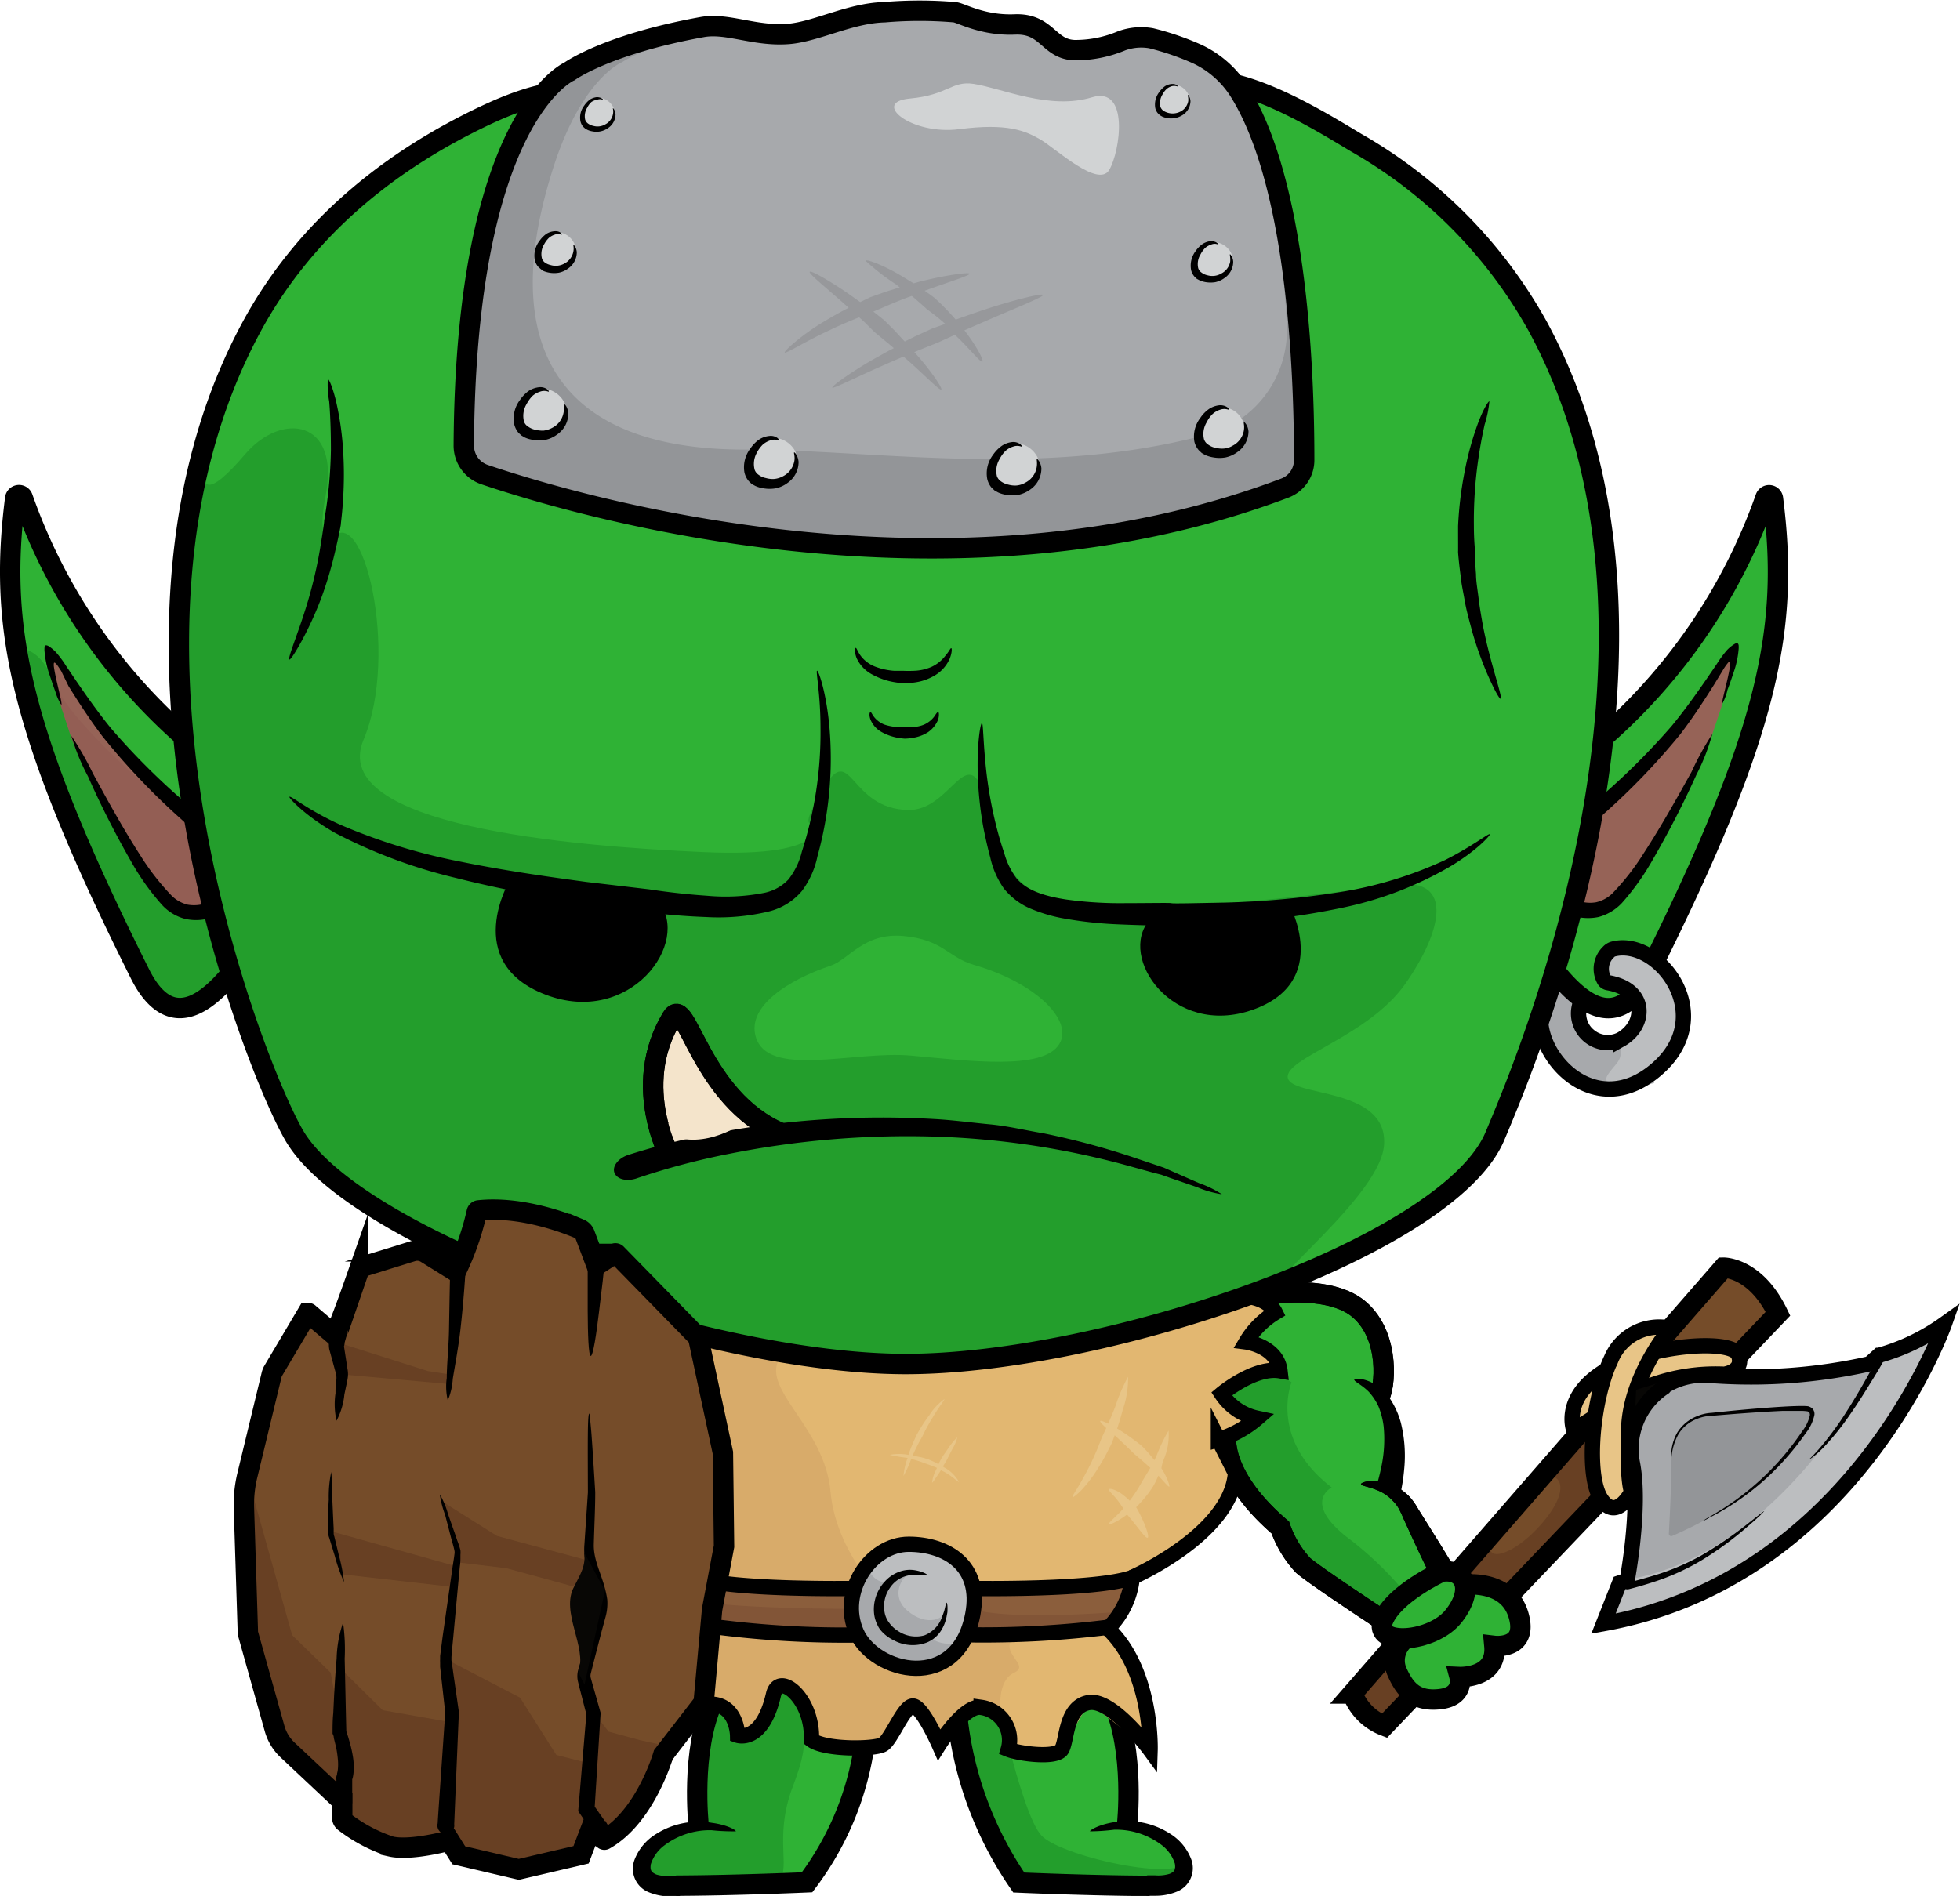 <svg xmlns="http://www.w3.org/2000/svg" viewBox="0 0 192.2 185.97"><defs><style>.cls-1{fill:#239e2c;}.cls-2{fill:#2fb235;}.cls-10,.cls-3{fill:none;}.cls-10,.cls-19,.cls-3,.cls-8{stroke:#000;stroke-miterlimit:10;}.cls-19,.cls-3{stroke-width:2px;}.cls-4{fill:#754c29;}.cls-5{fill:#684023;}.cls-6{fill:#a7a9ac;}.cls-7{fill:#bcbec0;}.cls-14,.cls-8{fill:#e8c587;}.cls-10,.cls-8{stroke-width:1.5px;}.cls-9{fill:#080705;}.cls-11{fill:#939598;}.cls-12{fill:#e2b771;}.cls-13{fill:#d8ab6a;}.cls-15{fill:#8b5e3c;}.cls-16{fill:#825537;}.cls-17{opacity:0.74;}.cls-18{fill:#ba4762;}.cls-19,.cls-20{fill:#f4e4cb;}.cls-21{fill:#d1d3d4;}.cls-22{opacity:0.1;}</style></defs><g id="Layer_2" data-name="Layer 2"><g id="Enemies_copy_2" data-name="Enemies copy 2"><g id="Layer_269_copy_2" data-name="Layer 269 copy 2"><g id="Torso_copy_4" data-name="Torso copy 4"><g id="Legs_copy_2" data-name="Legs copy 2"><path class="cls-1" d="M71.06,163.43l-1.15,3.48c-2.21,4.87-1.4,12.15-1.4,12.15l0,.06c-5.37.38-7.81,5.84-2.92,5.84H67c5.65-.05,12.16-.33,12.16-.33a29.25,29.25,0,0,0,5.69-13.95l.76-7.6Z"/><path class="cls-2" d="M78.59,165.75c-.35,4.07,1.27,4-.81,9.39s.08,8.43-1.71,9.61c4.18,1,6.62-4.15,8.67-13.3s-3.49-9.22-3.49-9.22"/><path class="cls-3" d="M68.51,179.06s-.81-7.28,1.4-12.15"/><path d="M72.15,179.63a20,20,0,0,1-2.38-.11A7.41,7.41,0,0,0,65.16,181a3.7,3.7,0,0,0-1.34,1.86c-.1.63.09.79.52,1a3.79,3.79,0,0,0,1.4.15l.74,0c.27,0,.49.45.5,1s-.22,1-.49,1l-.75,0a5.46,5.46,0,0,1-2.15-.42,2.48,2.48,0,0,1-1.38-3.14,5.07,5.07,0,0,1,2.13-2.56,7.78,7.78,0,0,1,5.5-1.09C71.34,179,72.2,179.52,72.15,179.63Z"/><path class="cls-3" d="M84.83,170.68a29.25,29.25,0,0,1-5.69,13.95s-7.06.31-12.84.33"/><path class="cls-1" d="M108,163.43l1.15,3.48c2.21,4.87,1.4,12.15,1.4,12.15l0,.06c5.37.38,7.81,5.84,2.92,5.84h-1.41c-5.65-.05-12.16-.33-12.16-.33a29.25,29.25,0,0,1-5.69-13.95l-.76-7.6Z"/><path class="cls-2" d="M97.16,163.66s2.88,14.26,5,16.42,15.17,4.92,14,1.95l-5.25-3.31-1.73-16.49"/><path class="cls-3" d="M110.52,179.06s.81-7.28-1.4-12.15"/><path d="M106.88,179.63c0-.11.81-.64,2.31-.89a7.78,7.78,0,0,1,5.5,1.09,5.07,5.07,0,0,1,2.13,2.56,2.48,2.48,0,0,1-1.38,3.14,5.46,5.46,0,0,1-2.15.42l-.75,0c-.27,0-.49-.45-.49-1s.23-1,.5-1l.74,0a3.79,3.79,0,0,0,1.4-.15c.43-.19.62-.35.52-1a3.7,3.7,0,0,0-1.34-1.86,7.41,7.41,0,0,0-4.61-1.47A20,20,0,0,1,106.88,179.63Z"/><path class="cls-3" d="M93.9,168.65a35.32,35.32,0,0,0,6,16s7.06.31,12.84.33"/></g><g id="Arm_copy_2" data-name="Arm copy 2"><path class="cls-1" d="M142.93,154a2.14,2.14,0,0,0-1.35-.26c-1.09-2-3.21-5.86-3.62-6.48a4.57,4.57,0,0,0-1.79-1.57s0-.09,0-.13c1-4,.58-7.16-.88-9,.58-1.26.9-6-2-8.48-3.58-3.15-12.15-1-12.15-1l-8.31,15.37,7.37-2s-.67,3.87,5.31,9.05a10.5,10.5,0,0,0,2.24,3.72c1,.85,5.57,4.1,7.76,5.65a1,1,0,0,0,.47,1.11"/><path class="cls-2" d="M122.17,128.67s1.72,5.32,4.48,6.91c0,0-2.27,5.56,3.94,10.32,0,0-2.86,1.4,1.4,4.8a34,34,0,0,1,5.87,5.61l3.48-2.85-5.32-8.7-.46-11.9S136.48,123.65,122.17,128.67Z"/><path class="cls-3" d="M121.18,127.47s8.57-2.14,12.15,1c3.06,2.69,2.49,7.84,1.86,8.67"/><path d="M132.82,135.33c0-.14.87-.21,2,.44a5.43,5.43,0,0,1,1.55,1.52,8.12,8.12,0,0,1,1,2.26,13.45,13.45,0,0,1,.33,4.52,18.68,18.68,0,0,1-.3,2.11c-.06.22-.63.26-1.28.09s-1.14-.47-1.09-.66.23-.77.45-1.84a13.08,13.08,0,0,0,.2-3.88,7.81,7.81,0,0,0-.5-1.93,5.62,5.62,0,0,0-.95-1.44C133.5,135.79,132.77,135.51,132.82,135.33Z"/><path class="cls-3" d="M120.24,140.83s-.67,3.87,5.31,9a10.5,10.5,0,0,0,2.24,3.72c1.33,1.13,7.71,5.32,7.71,5.32"/><path d="M133.46,145.58c0-.16.77-.45,2-.26a4.72,4.72,0,0,1,2,.84,4.86,4.86,0,0,1,.95.87,7.42,7.42,0,0,1,.67,1l2.28,3.65,1.06,1.76c.11.19-.29.6-.89.91s-1.16.42-1.26.23l-.87-1.8c-.48-1-1.13-2.43-1.77-3.82a10.24,10.24,0,0,0-.47-1,3.24,3.24,0,0,0-.57-.74,4.11,4.11,0,0,0-1.41-1C134.25,145.81,133.47,145.75,133.46,145.58Z"/><path class="cls-3" d="M135.19,137.15c.63-.83,1.2-6-1.86-8.67-3.58-3.15-12.15-1-12.15-1"/><path d="M132.82,135.33c0-.09.84-.1,1.89.57a5.46,5.46,0,0,1,1.44,1.5,8.14,8.14,0,0,1,.93,2.2,13.38,13.38,0,0,1,.24,4.42,18.43,18.43,0,0,1-.33,2.06c-.05.22-.44.3-.88.19s-.74-.37-.7-.57c0,0,.23-.78.43-1.88a13.35,13.35,0,0,0,.11-4,7.85,7.85,0,0,0-.59-2,5.75,5.75,0,0,0-1-1.46C133.53,135.68,132.78,135.46,132.82,135.33Z"/><path class="cls-3" d="M120.24,140.83s-.67,3.87,5.31,9a10.5,10.5,0,0,0,2.24,3.72c1.33,1.13,7.71,5.32,7.71,5.32"/><path d="M133.46,145.58c0-.16.77-.45,2-.26a4.72,4.72,0,0,1,2,.84,4.86,4.86,0,0,1,.95.87,7.42,7.42,0,0,1,.67,1l2.28,3.65,1.06,1.76c.11.19-.29.6-.89.91s-1.16.42-1.26.23l-.87-1.8c-.48-1-1.13-2.43-1.77-3.82a10.24,10.24,0,0,0-.47-1,3.24,3.24,0,0,0-.57-.74,4.11,4.11,0,0,0-1.41-1C134.25,145.81,133.47,145.75,133.46,145.58Z"/></g><g id="Axe_copy_2" data-name="Axe copy 2"><path class="cls-4" d="M160.73,143.12l13.62-14.26c-2.2-4.58-5.34-4.52-5.34-4.52l-12.89,14.8"/><path class="cls-5" d="M156.12,139.14l-23.5,27a5.44,5.44,0,0,0,3.14,3.17l25-26.16"/><path class="cls-4" d="M149.25,146c3-2.62,5.63-.88,2,3.37s-8,4.48-2.64-1.84"/><path class="cls-3" d="M135.76,169.28l38.59-40.42c-2.2-4.58-5.34-4.52-5.34-4.52l-36.39,41.77A5.44,5.44,0,0,0,135.76,169.28Z"/><path class="cls-6" d="M165.88,134.64a51.74,51.74,0,0,0,17.45-.92l.92-.83a20.56,20.56,0,0,0,6.42-3.08s-8.78,25-33.43,29.4l1.58-4,.74-.25s1.9-10-.17-13.47C159.39,141.47,159.51,137.09,165.88,134.64Z"/><path class="cls-7" d="M184.49,132.82s-9,19.44-24.93,22.12l-1.62,3.81a34.8,34.8,0,0,0,20.81-10.86c9-9.88,11.92-17.69,11.92-17.69Z"/><path d="M173,148.22s-.15.19-.45.47-.75.68-1.29,1.14a32.56,32.56,0,0,1-4.23,3.11,22.59,22.59,0,0,1-4.84,2.22c-1.4.46-2.37.69-2.43.71-.26.06-.5,0-.55-.2s.13-.37.39-.43c.06,0,1-.23,2.41-.65a23.4,23.4,0,0,0,4.79-2,39.76,39.76,0,0,0,4.3-2.91C172.24,148.78,173,148.18,173,148.22Z"/><path d="M177.4,143.15s.54-.5,1.24-1.34a31.41,31.41,0,0,0,2.37-3.25c.8-1.24,1.54-2.52,2.09-3.5s.9-1.66.93-1.7a.35.35,0,0,1,.46-.18.34.34,0,0,1,.11.48c0,.05-.4.73-1,1.7s-1.38,2.24-2.23,3.45a25.57,25.57,0,0,1-2.56,3.17,9.63,9.63,0,0,1-1,.9C177.56,143.07,177.41,143.17,177.4,143.15Z"/><path class="cls-8" d="M154.29,140.15s-1.1-3.16,3.13-5.71,12.47-3.17,13.06-1.53-1.4,1.88-1.4,1.88a18.46,18.46,0,0,0-11.52,3.37C154.74,140.15,154.29,140.15,154.29,140.15Z"/><path class="cls-8" d="M160,146.32s-1.49,3-3,.7-.91-9.73,1-13.73a5.09,5.09,0,0,1,5.82-3s-3.91,4.57-4.11,9.79S160,146.32,160,146.32Z"/><polyline class="cls-9" points="162.91 135.56 160.44 136.32 160.33 138.81"/><path class="cls-2" d="M136,159.92a3.24,3.24,0,0,0,1.82.34l-.19.17a2.72,2.72,0,0,0-.69,3.08c.8,1.79,1.83,2.94,4.23,2.66s1.9-2.17,1.9-2.17,3.71.16,3.41-3.05c0,0,3.32.41,2.39-2.94s-4.79-3.12-5.27-3.07a1.51,1.51,0,0,0-.69-1l-3.82,1.18-2.79,3.13"/><path class="cls-3" d="M141.36,154.17s-4.67,2.15-5.73,4.76,4.86,2.23,6.94-.44S143.58,153.81,141.36,154.17Z"/><path class="cls-3" d="M137.65,160.86A2.73,2.73,0,0,0,137,164c.8,1.79,1.83,2.94,4.23,2.66s1.9-2.17,1.9-2.17,3.71.16,3.41-3.05c0,0,3.32.4,2.39-2.94-1-3.64-5.32-3.06-5.32-3.06"/><path class="cls-10" d="M163.3,135.92a7.36,7.36,0,0,1,4.56-1,53.08,53.08,0,0,0,15.47-1.15l.92-.83a20.56,20.56,0,0,0,6.42-3.08s-8.78,25-33.43,29.4l1.58-4,.74-.25s1.37-7.22.51-11.52a7.26,7.26,0,0,1,3.1-7.41Z"/><path class="cls-11" d="M163.88,143a3.79,3.79,0,0,1,1.07-2.81,5,5,0,0,1,2.42-1.35l9.58-.67a.66.66,0,0,1,.66.92c-.89,2.16-4.13,7.43-13.62,11.56a.24.24,0,0,1-.34-.23C163.72,149.16,163.93,145.25,163.88,143Z"/><path d="M167,149.18a4.59,4.59,0,0,1,.57-.36c.37-.21.89-.53,1.51-.92a26.52,26.52,0,0,0,7.67-7.55,3.86,3.86,0,0,0,.73-1.55c0-.36-.19-.32-.2-.36a3.89,3.89,0,0,0-.69-.05c-.44,0-1.07,0-1.82,0-1.5.07-3.48.2-5.45.36l-1.47.12a4,4,0,0,0-1.35.27,3.77,3.77,0,0,0-1.89,1.5,5.62,5.62,0,0,0-.7,2.29,3.94,3.94,0,0,1,0-.68,4.61,4.61,0,0,1,.55-1.71,4,4,0,0,1,1.95-1.63,4.21,4.21,0,0,1,1.42-.33l1.46-.15c4-.4,7.88-.65,8.12-.46a1,1,0,0,1,.27.15.75.75,0,0,1,.24.68,4.25,4.25,0,0,1-.83,1.75,27.2,27.2,0,0,1-3.58,4.17,25.46,25.46,0,0,1-4.33,3.28c-.64.38-1.18.68-1.57.86A2.77,2.77,0,0,1,167,149.18Z"/></g><g id="Chest_copy_2" data-name="Chest copy 2"><g id="Shirt_copy_2" data-name="Shirt copy 2"><path class="cls-12" d="M70.38,159.37s-.89,1.25-3.57,4.73-2.19,6.11-2.19,6.11,3.32-4.52,5.25-3.05a7.14,7.14,0,0,1,2.46,3.05s3.34-2.29,4.14-4.69c3,.54,3.1,5.16,3.1,5.16l7,.46,2.9-3.78,2.62,3.78s1.59-3.52,4.12-3.65,2.66,4.12,2.66,4.12h5.25l2.66-4.59,6,4.65s.27-8.26-4.58-12.3l2.75-4.64s9.67-4.2,10.15-10.23l-1.54-3.7a6.38,6.38,0,0,0,3.68-1.69,5.56,5.56,0,0,1-3.5-2.39s3.23-2.7,5.73-2.26c-.28-2.43-3.32-2.83-3.32-2.83a8.34,8.34,0,0,1,2.86-2.88c-1.13-2.29-5.72-1.6-5.72-1.6l-60.47-.09-2.72,15.38L66.47,151Z"/><path class="cls-13" d="M76.6,133c-2.33,3.1,4.27,6.82,4.84,13.31s6.22,11.6,6.22,11.6l21.11,1.73s-7.48-.91-9.25.79,1.63,2.84-.07,3.64-1.32,3.62-1.32,3.62-3.79-1.41-6,3.49l-2.62-3.78-2.74,4.07-7-.6s-2-7.56-3.92-4.78-.33,3.44-3.41,4.2c0,0-.8-2.81-3.14-3.34l-.3-35.83"/><path class="cls-10" d="M70.38,159.37s-.89,1.25-3.57,4.73-2.19,6.11-2.19,6.11,2.84-3.23,5.25-3.05,2.46,3.05,2.46,3.05,2.41.84,3.52-4c.54-2.34,3.9.46,3.72,4.45,1.33,1,6.18.93,7,.46s2-3.65,2.9-3.78,2.62,3.78,2.62,3.78,2.46-3.92,4.12-3.65a3.24,3.24,0,0,1,2.66,4.12c1,.41,4.71.93,5.25,0s.36-4.19,2.66-4.59,6,4.65,6,4.65.27-8.26-4.58-12.3"/><path class="cls-10" d="M111,154.73s9.67-4.2,10.15-10.23l-1.67-3.3a10.42,10.42,0,0,0,3.81-2.09,5.56,5.56,0,0,1-3.5-2.39s3.23-2.7,5.73-2.26c-.28-2.43-3.32-2.83-3.32-2.83a8.34,8.34,0,0,1,2.86-2.88c-1.13-2.29-5.72-1.6-5.72-1.6"/><path class="cls-14" d="M114.14,143.1a6.06,6.06,0,0,0,.45-2.78,16.47,16.47,0,0,0-1.19,2.5l-.2.4c-.24-.3-.48-.59-.69-.82s-.52-.56-.54-.57-.25-.21-.61-.48-.84-.62-1.34-.94l-.47-.29c.18-.54.38-1.19.55-1.84a9.29,9.29,0,0,0,.52-3.24,17.55,17.55,0,0,0-1.28,3c-.22.56-.46,1.12-.67,1.6-.42-.21-.73-.33-.78-.26s.21.34.59.69v0c-.25.55-.43.93-.44.95l-.39,1c-.24.56-.56,1.3-.92,2s-.76,1.41-1.07,1.92-.54.86-.48.91.37-.21.82-.64a13.66,13.66,0,0,0,1.41-1.78c.46-.7.88-1.42,1.17-2s.49-.95.49-1l.24-.65.23.21,1.16,1.1.53.52.57.48c.28.24.64.56,1,.89l-.26.44c-.27.44-.44.74-.46.75l-.44.77c-.22.36-.52.81-.86,1.26a5.11,5.11,0,0,0-.54-.48c-.62-.53-1.44-.81-1.49-.63s.5.58.93,1.19c.18.24.34.48.48.69-.73.81-1.48,1.39-1.41,1.51s.9-.26,1.77-.93l.29.34c.19.22.42.52.65.81.47.59.93,1.2,1.08,1.13s-.08-.81-.39-1.53c-.16-.36-.33-.72-.48-1a5.24,5.24,0,0,0-.26-.46l0,0a13.55,13.55,0,0,0,1.14-1.29c.33-.44.53-.76.54-.78a9.05,9.05,0,0,0,.42-.84,1.54,1.54,0,0,0,.08-.19c.56.6,1,1.13,1.07,1.08s-.2-.94-.77-1.8C113.93,143.74,114,143.43,114.14,143.1Z"/><path class="cls-14" d="M92.7,144l-.24-.15c.17-.29.31-.51.32-.52l.58-1.15a4.43,4.43,0,0,0,.51-1.17c-.07,0-.48.45-.85,1l-.5.72-.23.36-.19.38-.07.15-.47-.25-.57-.25-.6-.17-.9-.18c.2-.45.42-.89.59-1.22l.34-.61.31-.63c.19-.36.45-.83.73-1.28.54-.92,1.2-1.76,1.15-1.8a5.79,5.79,0,0,0-1.48,1.58,14.72,14.72,0,0,0-.85,1.25l-.36.62s-.13.27-.3.65-.37.87-.54,1.37a4.85,4.85,0,0,0-1.83,0A16.16,16.16,0,0,0,89,143a6.59,6.59,0,0,0-.4,1.77,10.5,10.5,0,0,0,.75-1.67c.35.09.68.19.94.28l.55.2.56.2.48.2a2.14,2.14,0,0,0-.1.22,3.44,3.44,0,0,0-.38,1.23c.07,0,.39-.51.73-1l.14-.22.26.13c.8.41,1.44,1.07,1.5,1A3.57,3.57,0,0,0,92.7,144Z"/></g><g id="Belt_copy_2" data-name="Belt copy 2"><path class="cls-15" d="M93.9,160.31s4.12.43,14.87-.71a8.07,8.07,0,0,0,2.26-4.87c-3.55,1.27-15.54,1.08-15.54,1.08H83.66s-12,.19-15.54-1.08a8.07,8.07,0,0,0,2.26,4.87c10.75,1.14,14.87.71,14.87.71"/><path class="cls-16" d="M93.5,160.65s4.31-.14,15-.73c2.2-1.27,1.56-1.84,1.56-1.84-10.81.84-14-.08-14-.08l-12.4-.19s-11.82,0-15.25-.81a3.85,3.85,0,0,0,2,3,132.29,132.29,0,0,0,14.62.58"/><path class="cls-6" d="M89.11,151.47c-3.74,0-6.88,4.65-5.13,8.64s9.93,6,11.41-1.75C96.3,153.59,92.86,151.47,89.11,151.47Z"/><path class="cls-7" d="M85.2,153.35c-.37.94,1.2,2.32,2.11,1.7s.36-1,2.35-.83c-.85-.18-2.6,2.09-.71,3.74s3.89.93,3.87-.4c0,0-.23,2.13-1.21,2.68s1.37,1.47,2.71.69,3.76-5.06-1.19-8.63S85.2,153.35,85.2,153.35Z"/><path class="cls-10" d="M89.11,151.47c-3.74,0-6.88,4.65-5.13,8.64s9.93,6,11.41-1.75C96.3,153.59,92.86,151.47,89.11,151.47Z"/><path d="M92.84,157.2s.06.13.07.38,0,.27,0,.44-.06.36-.09.57a4,4,0,0,1-.55,1.37,3,3,0,0,1-1.36,1.14,3.9,3.9,0,0,1-3.29-.22,3.8,3.8,0,0,1-1.28-1,1.91,1.91,0,0,1-.26-.42,3.33,3.33,0,0,1-.36-1.13,4,4,0,0,1,1-3.15,3.51,3.51,0,0,1,1.43-1A3,3,0,0,1,89.6,154c.85.12,1.34.42,1.31.48s-.55-.07-1.33,0a2.8,2.8,0,0,0-2.28,1.22,3.17,3.17,0,0,0-.55,2.48,2.37,2.37,0,0,0,.49,1.05s.07.11.22.26a3.33,3.33,0,0,0,.68.54,3.14,3.14,0,0,0,2.5.38,3,3,0,0,0,1.77-1.9c.07-.18.13-.35.18-.5l.1-.4C92.75,157.33,92.8,157.2,92.84,157.2Z"/><path class="cls-10" d="M83.66,155.81s-12,.19-15.54-1.08a8.07,8.07,0,0,0,2.26,4.87,99.17,99.17,0,0,0,13.93.77"/><path class="cls-10" d="M95.49,155.81s12,.19,15.54-1.08a8.07,8.07,0,0,1-2.26,4.87,99.94,99.94,0,0,1-14.16.75"/></g></g></g><g id="Head_copy_4" data-name="Head copy 4"><g id="Face_copy_2" data-name="Face copy 2"><g id="Ear_1_copy_2" data-name="Ear 1 copy 2"><path class="cls-1" d="M18.91,73A55.89,55.89,0,0,1,2.23,48.83a.38.38,0,0,0-.74.07C-.1,61.44,1.73,71.53,13.72,95.51c3,6,7.09,3.51,11.56-3.77"/><path class="cls-2" d="M18.91,73A55.89,55.89,0,0,1,2.23,48.83a.38.38,0,0,0-.74.07,46,46,0,0,0-.07,13.41c.37,2.26,2.07.15,4,4.85s15,15.14,15,15.14"/><g class="cls-17"><path class="cls-18" d="M23,83.73S15.15,77.56,10.74,72.1c-4.64-5.73-8.83-14.89-3.81.08,1,3,6.55,14.44,10,16.75s7.59-2.66,7.59-2.66"/></g><path d="M6,69.12a4.79,4.79,0,0,1-.56-1.25l-.25-.7-.34-1a9.4,9.4,0,0,1-.48-2.25,2.12,2.12,0,0,1,0-.44c0-.06,0-.19.17-.18a.58.58,0,0,1,.21.07,3.79,3.79,0,0,1,.73.6,10.1,10.1,0,0,1,1,1.35l1,1.48c1.05,1.53,2.19,3.16,3.44,4.68a68.68,68.68,0,0,0,7.77,7.68c2.29,2,3.92,3.26,4,3.35a.83.83,0,1,1-1,1.26c-.11-.09-1.74-1.42-4-3.49a66.92,66.92,0,0,1-7.67-8.09c-1.23-1.62-2.31-3.31-3.3-4.89L6,65.82c-.14-.21-.28-.44-.45-.66L5.38,65c-.08,0-.09,0-.1.08a1.31,1.31,0,0,0,0,.28C5.45,66.67,6.2,69.22,6,69.12Z"/><path d="M7,72.18a29.55,29.55,0,0,1,2.11,3.68c1.21,2.23,2.83,5.21,4.66,8.06a24.44,24.44,0,0,0,3,3.87,3.34,3.34,0,0,0,1.65.95,3.61,3.61,0,0,0,1.7-.12,8.18,8.18,0,0,0,2.46-1.46c.56-.48.87-.81.91-.84a.87.87,0,0,1,1.16-.06.82.82,0,0,1,0,1.21c-.05,0-.4.4-1.05.92a9.41,9.41,0,0,1-3,1.66,4.89,4.89,0,0,1-2.45.08,4.67,4.67,0,0,1-2.28-1.39,24,24,0,0,1-3-4.22,91.17,91.17,0,0,1-4.25-8.38A20.72,20.72,0,0,1,7,72.18Z"/><path class="cls-3" d="M18.91,73A55.89,55.89,0,0,1,2.23,48.83a.38.38,0,0,0-.74.07C-.1,61.44,1.73,71.53,13.72,95.51c3,6,7.09,3.51,11.56-3.77"/></g><g id="Ear_2_copy_2" data-name="Ear 2 copy 2"><path class="cls-6" d="M159.91,102.46c-1.95.05-6-2.34-4.73-4.46l-2.8-2.89-.5,2.2c-2.51,3.2,2,10.77,10.33,8.93"/><path class="cls-2" d="M156.44,73a55.89,55.89,0,0,0,16.68-24.16.38.38,0,0,1,.74.07c1.59,12.54-.23,22.63-12.23,46.61-3,6-7.09,3.51-11.56-3.77"/><g class="cls-17"><path class="cls-18" d="M151.77,83.5s7.89-6.14,12.33-11.58c4.66-5.71,8.9-14.85,3.81.1-1,3-6.62,14.41-10.1,16.7S150.24,86,150.24,86"/></g><path d="M168.9,69c-.17.1.59-2.45.76-3.74a1.22,1.22,0,0,0,0-.27s0-.12-.1-.08a.62.62,0,0,0-.14.14,5.07,5.07,0,0,0-.45.65l-.87,1.43c-1,1.59-2.09,3.27-3.32,4.88A67.29,67.29,0,0,1,157.08,80c-2.28,2-3.91,3.37-4,3.47a.92.92,0,0,1-1.29,0,.93.93,0,0,1,.27-1.26c.11-.09,1.75-1.36,4.05-3.33a68.26,68.26,0,0,0,7.8-7.65c1.25-1.51,2.4-3.13,3.46-4.66l1-1.47a11,11,0,0,1,1-1.35,3.63,3.63,0,0,1,.74-.59.58.58,0,0,1,.21-.07c.12,0,.15.12.17.18a2.12,2.12,0,0,1,0,.44,9,9,0,0,1-.49,2.25c-.12.37-.24.71-.34,1s-.18.49-.26.7A4.79,4.79,0,0,1,168.9,69Z"/><path d="M167.91,72a20.38,20.38,0,0,1-1.56,4,92.73,92.73,0,0,1-4.3,8.36,24.34,24.34,0,0,1-3,4.21,4.87,4.87,0,0,1-2.3,1.38,5.09,5.09,0,0,1-2.44-.1,9.34,9.34,0,0,1-3-1.67,12.93,12.93,0,0,1-1-.93.81.81,0,0,1,0-1.2.86.86,0,0,1,1.16,0s.35.37.9.85a7.86,7.86,0,0,0,2.46,1.47,3.44,3.44,0,0,0,1.69.13,3.35,3.35,0,0,0,1.66-.94,24,24,0,0,0,3-3.86c1.84-2.83,3.48-5.81,4.7-8A28.83,28.83,0,0,1,167.91,72Z"/><path class="cls-3" d="M156.44,73a55.89,55.89,0,0,0,16.68-24.16.38.38,0,0,1,.74.07c1.59,12.54-.23,22.63-12.23,46.61-3,6-7.09,3.51-11.56-3.77"/><path class="cls-7" d="M161.7,104.94c6.54-4.8.39-13.13-4.17-11.59,0,0-2.16,1.3-.44,2.8,4.14.57,4.38,4.39,1.83,5.82-.17.09.34,1.3-.27,2.18-.71,1-2.37,2.32.42,2.09A5.32,5.32,0,0,0,161.7,104.94Z"/><path class="cls-10" d="M151.88,97.31c-3.15,4,3.36,13.2,10.16,7.91s.7-13.32-3.85-12.13a1,1,0,0,0-.47.3,2.27,2.27,0,0,0-.4,2.76.55.55,0,0,0,.37.24c3.9.67,3.73,4.18,1.23,5.58a2.86,2.86,0,0,1-3.74-4"/></g><g id="Back_copy_2" data-name="Back copy 2"><path class="cls-1" d="M150.83,32.08A46.92,46.92,0,0,0,133,14c-5-3-16.89-10.48-20-2.63-15.47-4.6-25.26,2.45-25.26,2.45A44.43,44.43,0,0,0,60.85,12C58.44,7,52,9.25,47.57,11.33c-9,4.26-17.52,10.79-22.91,20.75-16.66,30.84.66,73.39,4.25,79.39,6.21,10.37,40.36,22.32,59.9,22.32s53.16-11.42,57.77-22.32C149.3,105,167.48,62.92,150.83,32.08Z"/><path class="cls-2" d="M122,9.67c13.51,1.31,40.64,20,35.27,64.06s-20.06,46.65-28.81,50.94,6.83-6.58,7.26-12.34-9.16-4.69-9.44-6.63,7.89-4,11.54-9.22,4.72-10.36-.78-9.7-21.92,2.84-30.27,2.12-8.29-4.84-10.12-10.62-3.34,1.21-7.54,1.17c-5.89-.06-5.6-6.81-8.37-2.12s-.77,3.17-.77,3.17,2.1,3.67-11,3.08S32.09,81,35.65,72.56,35.55,48.68,32.39,53c0,0-1.36.25-.46-4.37,1.46-7.5-4.32-8.27-7.89-4.08s-5,4.19-3.35-1.26,8.65-27.33,30.22-33.05"/><path class="cls-3" d="M150.83,32.08A46.92,46.92,0,0,0,133,14c-5-3-16.89-10.48-20-2.63-15.47-4.6-25.26,2.45-25.26,2.45A44.43,44.43,0,0,0,60.85,12C58.44,7,52,9.25,47.57,11.33c-9,4.26-17.52,10.79-22.91,20.75-16.66,30.84.66,73.39,4.25,79.39,6.21,10.37,40.36,22.32,59.9,22.32s53.16-11.42,57.77-22.32C149.3,105,167.48,62.92,150.83,32.08Z"/><path class="cls-2" d="M88.6,91.81c-3.89-.36-5.36,2.32-7.14,2.91-4.22,1.41-8.19,4-7.36,6.94,1.17,4.15,9.63,1.38,15.23,1.88s13,1.5,14.56-1.16c1.36-2.25-2.23-5.95-8.36-7.73C92.94,93.9,92.5,92.17,88.6,91.81Z"/></g><g id="Detail_copy_2" data-name="Detail copy 2"><path class="cls-19" d="M65.88,113.81s-4.12-7.17,0-14c1.46-2.41,2.73,7.91,10.72,11.33"/><path d="M119.82,117.14a10.06,10.06,0,0,1-2.42-.69l-2.7-.93-.81-.29L113,115l-1.88-.52a80.71,80.71,0,0,0-19.63-3,89.26,89.26,0,0,0-19.92,1.68,70.16,70.16,0,0,0-9.19,2.44c-.94.3-1.86.08-2.12-.55s.36-1.45,1.35-1.77a72.06,72.06,0,0,1,9.54-2.33,88.58,88.58,0,0,1,20.42-1.19c1.85.1,3.69.35,5.49.52s3.56.6,5.26.88a74.24,74.24,0,0,1,9.08,2.45l1.87.63.86.29.79.35,2.64,1.16A10.31,10.31,0,0,1,119.82,117.14Z"/><path d="M28.38,64.69c-.23-.12,1.18-3.3,2.08-6.66a43.73,43.73,0,0,0,1-4.66c.21-1.3.34-2.19.33-2.25s.17-.93.33-2.24a44.63,44.63,0,0,0,.33-4.76c0-1.73-.06-3.46-.17-4.75a9,9,0,0,1-.13-2.19c.11,0,.46.79.78,2.08a29.29,29.29,0,0,1,.71,4.82,37.3,37.3,0,0,1,0,4.94c-.08,1.36-.22,2.29-.21,2.35s-.17,1-.47,2.3A39,39,0,0,1,31.6,58.4C30.38,61.76,28.56,64.79,28.38,64.69Z"/><path d="M28.38,78.16c.13-.15,1.86,1.32,4.93,2.71a57.45,57.45,0,0,0,11.81,3.64c4.44.91,9,1.54,12.4,2l5.95.7c.15,0,2.49.42,5.87.65a19.77,19.77,0,0,0,5.58-.28,4.5,4.5,0,0,0,2.39-1.31,7.1,7.1,0,0,0,1.32-2.73,38,38,0,0,0,1.83-12.12c0-3.37-.48-5.59-.34-5.63s.92,2.14,1.22,5.59A35.92,35.92,0,0,1,80.16,84a8.52,8.52,0,0,1-1.53,3.4,6.16,6.16,0,0,1-3.22,2,21.16,21.16,0,0,1-6.16.55c-3.56-.13-5.92-.5-6.06-.49s-2.5-.34-6-.87-8-1.34-12.47-2.47a51.11,51.11,0,0,1-11.84-4.41C29.87,80,28.29,78.23,28.38,78.16Z"/><path d="M146.09,81.83c.08.08-1.29,1.64-4,3.23a35.3,35.3,0,0,1-10.56,4,79,79,0,0,1-11.26,1.5c-3.12.2-5.25.24-5.38.24s-2.24,0-5.38-.14a39.39,39.39,0,0,1-5.35-.6,15.43,15.43,0,0,1-3-.89,6.7,6.7,0,0,1-2.74-2.05,8.47,8.47,0,0,1-1.31-3c-.27-1-.49-2-.67-2.9a35.43,35.43,0,0,1-.56-5.22c-.09-3.07.27-5.09.41-5.07s.11,2,.46,5a41.68,41.68,0,0,0,.92,5c.23.91.49,1.83.81,2.76a7.36,7.36,0,0,0,1.19,2.45c1.09,1.3,3,1.79,4.82,2.08a38.13,38.13,0,0,0,5.1.37c3,0,5.15-.05,5.28,0s2.23,0,5.3-.06a85.52,85.52,0,0,0,11.05-1,39,39,0,0,0,10.46-3.16C144.41,83,146,81.69,146.09,81.83Z"/><path d="M147.15,68.54c-.18.09-1.88-3.23-2.86-6.87-.24-.91-.5-1.82-.65-2.7s-.34-1.69-.4-2.41c-.19-1.42-.27-2.41-.26-2.47s0-1,0-2.48a35.89,35.89,0,0,1,.61-5.17,30.23,30.23,0,0,1,1.37-5c.5-1.31,1-2.12,1.09-2.07a10.81,10.81,0,0,1-.46,2.26,44.5,44.5,0,0,0-.82,4.94,42.28,42.28,0,0,0-.24,5c0,1.38.11,2.32.1,2.38s0,1,.11,2.38c0,.7.15,1.49.25,2.34s.26,1.76.42,2.66C146.11,65,147.39,68.44,147.15,68.54Z"/><path d="M92,69.85c.08,0,.11.31,0,.72a2.73,2.73,0,0,1-1,1.25,3.8,3.8,0,0,1-1.55.56,3.91,3.91,0,0,1-.76.07,6.31,6.31,0,0,1-.75-.1,5.12,5.12,0,0,1-1.51-.56,2.44,2.44,0,0,1-1.07-1.21c-.16-.43-.09-.73,0-.73s.16.24.39.52a2.4,2.4,0,0,0,1,.71,5.07,5.07,0,0,0,1.3.24h.64a5.34,5.34,0,0,0,.63,0,3.31,3.31,0,0,0,1.26-.23,2.53,2.53,0,0,0,1-.76C91.77,70.07,91.88,69.84,92,69.85Z"/><path d="M93.28,63.58c.07,0,.09.41-.14,1a3.56,3.56,0,0,1-1.42,1.64,5.2,5.2,0,0,1-2.09.73,5.88,5.88,0,0,1-1,.07,8.37,8.37,0,0,1-1-.12,6.79,6.79,0,0,1-2.06-.72A3.44,3.44,0,0,1,84,64.55c-.22-.56-.16-1-.08-1s.17.34.47.76a3.23,3.23,0,0,0,1.46,1.09,6.5,6.5,0,0,0,1.85.4c.53,0,.89,0,.91,0a9,9,0,0,0,.91,0,4.71,4.71,0,0,0,1.81-.38,3.63,3.63,0,0,0,1.42-1.16C93.07,63.9,93.2,63.56,93.28,63.58Z"/><path d="M50,86.32s-4.81,8.06,3.49,11.24,14.35-5.14,11.07-9.13"/><path d="M126.39,88.64s4.27,7.66-3.56,10.41-13.27-5.18-10.1-8.82"/><path class="cls-20" d="M73.11,110s-4,3-7.67,1.23S73.11,110,73.11,110Z"/><path class="cls-3" d="M76.6,111.17c-8-3.42-9.26-13.74-10.72-11.33-4.12,6.8,0,14,0,14"/></g></g><g id="Skullplate_copy_2" data-name="Skullplate copy 2"><path class="cls-11" d="M55.85,7S45.66,11.34,45.48,43.69a3,3,0,0,0,2,2.85c8.85,3,45.35,13.89,78.53,1.33a2.93,2.93,0,0,0,1.88-2.74c0-6.41-.32-26.52-6.35-36.16a9.79,9.79,0,0,0-4.19-3.69,26.7,26.7,0,0,0-4.47-1.53A5.62,5.62,0,0,0,110,4a11.71,11.71,0,0,1-4.66.92c-2.55-.11-2.64-2.65-5.83-2.52s-5.29-1.15-5.89-1.2a40.51,40.51,0,0,0-6.89,0c-3.37.08-6.67,1.91-9.41,2.13-3.35.26-6-1.13-8.48-.67C59.45,4.36,55.85,7,55.85,7Z"/><path class="cls-6" d="M61,6.1s-3.85,1.54-6.63,10c-5.79,17.7.2,28,18.65,28,12.59,0,28.78,2.82,44.87-1.35a10.62,10.62,0,0,0,8.31-10.54c-.35-7.48-1.58-18.45-5.64-24.53a8.66,8.66,0,0,0-3.8-3.13,25.38,25.38,0,0,0-4-1.29,5.17,5.17,0,0,0-2.59.14,11.46,11.46,0,0,1-4.31.82c-2.31-.1-2.39-2.26-5.28-2.15a14.75,14.75,0,0,1-5.34-1,39.29,39.29,0,0,0-6.25,0c-3,.07-6,1.62-8.52,1.8-3,.23-5.43-.95-7.69-.56C64.27,3.85,61,6.1,61,6.1Z"/><g id="Layer_271_copy_2" data-name="Layer 271 copy 2"><path class="cls-21" d="M53.75,38.2a2,2,0,0,0-1.9.56c-1.36,1.53-1.47,3.78,1.21,3.89a2.37,2.37,0,0,0,2.31-3.1A2.48,2.48,0,0,0,53.75,38.2Z"/><path class="cls-21" d="M59.07,9.65a1.37,1.37,0,0,0-1.28.37c-.91,1-1,2.55.81,2.62a1.59,1.59,0,0,0,1.55-2.09A1.64,1.64,0,0,0,59.07,9.65Z"/><path class="cls-21" d="M55,22.82a1.59,1.59,0,0,0-1.51.43c-1.07,1.21-1.16,3,1,3.08a1.86,1.86,0,0,0,1.82-2.45A1.92,1.92,0,0,0,55,22.82Z"/><path class="cls-21" d="M76.33,43a2,2,0,0,0-1.9.55C73.07,45,73,47.3,75.64,47.4A2.36,2.36,0,0,0,78,44.3,2.49,2.49,0,0,0,76.33,43Z"/><path class="cls-21" d="M100.14,43.56a2,2,0,0,0-1.9.55c-1.36,1.53-1.47,3.79,1.21,3.89a2.36,2.36,0,0,0,2.31-3.1A2.49,2.49,0,0,0,100.14,43.56Z"/><path class="cls-21" d="M120.3,40a1.86,1.86,0,0,0-1.81.55c-1.3,1.52-1.41,3.77,1.15,3.87A2.24,2.24,0,0,0,120.3,40Z"/><path class="cls-21" d="M119.41,23.79a1.6,1.6,0,0,0-1.5.44c-1.08,1.21-1.17,3,1,3.07a1.86,1.86,0,0,0,1.83-2.45A2,2,0,0,0,119.41,23.79Z"/><path class="cls-21" d="M115.44,8.35a1.38,1.38,0,0,0-1.28.37c-.91,1-1,2.55.82,2.62a1.59,1.59,0,0,0,1.55-2.08A1.7,1.7,0,0,0,115.44,8.35Z"/><path d="M55.3,39.61c.05,0,.37.28.43.94a2.5,2.5,0,0,1-1.07,2.05,3,3,0,0,1-1.19.55,3.45,3.45,0,0,1-1.16,0,2.87,2.87,0,0,1-.83-.23l-.33-.19-.3-.27a2.09,2.09,0,0,1-.43-.86A3,3,0,0,1,51,39.22a3.42,3.42,0,0,1,.88-.9,2.35,2.35,0,0,1,1-.34,1.15,1.15,0,0,1,.76.19c.16.12.19.23.17.25s-.37-.18-.86,0a2.06,2.06,0,0,0-.74.42,3.44,3.44,0,0,0-.58.81,2.23,2.23,0,0,0-.25,1.68.9.9,0,0,0,.39.5,1.82,1.82,0,0,0,.7.32,3.13,3.13,0,0,0,.82.09,2.44,2.44,0,0,0,.89-.29,2.06,2.06,0,0,0,1.07-1.41C55.37,40,55.22,39.65,55.3,39.61Z"/><path d="M60.11,10.6s.22.19.25.62a1.62,1.62,0,0,1-.72,1.33,1.94,1.94,0,0,1-1.52.34,1.86,1.86,0,0,1-.53-.16l-.21-.12-.19-.17a1.29,1.29,0,0,1-.27-.54,1.93,1.93,0,0,1,.36-1.53,2.45,2.45,0,0,1,.56-.6,1.64,1.64,0,0,1,.68-.24c.45,0,.66.25.62.26s-.24-.14-.59,0A1.33,1.33,0,0,0,58,10a1.84,1.84,0,0,0-.41.55,1.58,1.58,0,0,0-.21,1.18.74.74,0,0,0,.3.4,1.34,1.34,0,0,0,.51.22,1.51,1.51,0,0,0,1.2-.17,1.41,1.41,0,0,0,.72-1C60.18,10.86,60.07,10.61,60.11,10.6Z"/><path d="M56.24,24s.28.23.32.74a1.93,1.93,0,0,1-.84,1.59,2.24,2.24,0,0,1-.93.42,2.73,2.73,0,0,1-.9,0,2.67,2.67,0,0,1-.65-.19L53,26.37l-.23-.21a1.58,1.58,0,0,1-.33-.65,2.37,2.37,0,0,1,.44-1.85,2.86,2.86,0,0,1,.68-.71,1.73,1.73,0,0,1,.82-.27c.54-.05.78.31.73.33s-.29-.16-.69,0a1.63,1.63,0,0,0-.6.33,2.47,2.47,0,0,0-.47.64,1.8,1.8,0,0,0-.21,1.36.82.82,0,0,0,.32.43A1.57,1.57,0,0,0,54,26a1.73,1.73,0,0,0,1.38-.17,1.66,1.66,0,0,0,.84-1.14C56.31,24.27,56.18,24,56.24,24Z"/><path d="M77.88,44.37c.05,0,.36.28.43.93a2.5,2.5,0,0,1-1.07,2.06,2.93,2.93,0,0,1-1.19.54,3.48,3.48,0,0,1-1.16,0,2.85,2.85,0,0,1-.83-.24l-.34-.18-.29-.28a2,2,0,0,1-.43-.86A3,3,0,0,1,73.58,44a3.27,3.27,0,0,1,.88-.9,2.2,2.2,0,0,1,1-.34,1.1,1.1,0,0,1,.76.19c.16.11.19.23.17.25s-.37-.18-.86,0a2.06,2.06,0,0,0-.74.42,3.17,3.17,0,0,0-.58.8A2.25,2.25,0,0,0,74,46.07a1,1,0,0,0,.4.51,1.73,1.73,0,0,0,.7.31,2.46,2.46,0,0,0,.82.09,2.24,2.24,0,0,0,.89-.28,2.09,2.09,0,0,0,1.07-1.41C78,44.78,77.8,44.41,77.88,44.37Z"/><path d="M101.69,45s.36.27.43.93A2.5,2.5,0,0,1,101.05,48a3.07,3.07,0,0,1-1.19.54,3.48,3.48,0,0,1-1.16,0,2.85,2.85,0,0,1-.83-.24l-.34-.19-.29-.27a2,2,0,0,1-.43-.86,3,3,0,0,1,.57-2.37,3.46,3.46,0,0,1,.89-.9,2.22,2.22,0,0,1,1-.35,1.15,1.15,0,0,1,.76.2c.16.11.19.22.17.25s-.37-.18-.86,0a1.92,1.92,0,0,0-.74.42,3.17,3.17,0,0,0-.58.8,2.25,2.25,0,0,0-.26,1.68,1.05,1.05,0,0,0,.4.51,1.92,1.92,0,0,0,.7.31,2.46,2.46,0,0,0,.82.09,2.12,2.12,0,0,0,.89-.29,2.07,2.07,0,0,0,1.07-1.4C101.76,45.38,101.61,45,101.69,45Z"/><path d="M122,41.39s.37.27.43.93a2.46,2.46,0,0,1-1.06,2,3,3,0,0,1-1.2.55,3.48,3.48,0,0,1-1.16,0,3.32,3.32,0,0,1-.83-.24l-.33-.19-.29-.27a2,2,0,0,1-.44-.86A3,3,0,0,1,117.7,41a3.28,3.28,0,0,1,.88-.9,2.25,2.25,0,0,1,1-.35,1.23,1.23,0,0,1,.76.19c.15.12.19.23.16.25s-.37-.17-.86,0a2,2,0,0,0-.74.43,2.93,2.93,0,0,0-.57.8,2.21,2.21,0,0,0-.26,1.68,1,1,0,0,0,.39.5,1.82,1.82,0,0,0,.7.32A2.75,2.75,0,0,0,120,44a2,2,0,0,0,.89-.29,2.07,2.07,0,0,0,1.07-1.4C122.07,41.8,121.92,41.43,122,41.39Z"/><path d="M120.62,24.93s.27.22.31.73a1.93,1.93,0,0,1-.84,1.6,2.38,2.38,0,0,1-.93.42,3,3,0,0,1-.9,0,2.46,2.46,0,0,1-.64-.19l-.26-.14-.22-.21a1.46,1.46,0,0,1-.34-.66,2.38,2.38,0,0,1,.44-1.85,2.7,2.7,0,0,1,.69-.7,1.79,1.79,0,0,1,.81-.28c.54,0,.79.32.73.33s-.29-.15-.68,0a1.8,1.8,0,0,0-.6.33,2.53,2.53,0,0,0-.47.65,1.8,1.8,0,0,0-.22,1.35.81.81,0,0,0,.33.43,1.45,1.45,0,0,0,.57.26,1.73,1.73,0,0,0,1.38-.18,1.63,1.63,0,0,0,.85-1.14C120.68,25.24,120.56,25,120.62,24.93Z"/><path d="M116.49,9.3s.22.19.25.62a1.65,1.65,0,0,1-.72,1.33,2.11,2.11,0,0,1-2.06.18l-.21-.12-.18-.17a1.15,1.15,0,0,1-.28-.53,2,2,0,0,1,.36-1.54,2.5,2.5,0,0,1,.57-.6,1.42,1.42,0,0,1,.67-.23c.46-.05.66.25.62.26a1,1,0,0,0-.58-.05,1.37,1.37,0,0,0-.53.28,2,2,0,0,0-.41.55,1.59,1.59,0,0,0-.2,1.19.82.82,0,0,0,.29.39,1.68,1.68,0,0,0,1.72.06,1.43,1.43,0,0,0,.72-1C116.56,9.56,116.44,9.32,116.49,9.3Z"/></g><path class="cls-3" d="M55.85,7S45.66,11.34,45.48,43.69a3,3,0,0,0,2,2.85c8.85,3,45.35,13.89,78.53,1.33a2.93,2.93,0,0,0,1.88-2.74c0-6.41-.32-26.52-6.35-36.16a9.79,9.79,0,0,0-4.19-3.69,26.7,26.7,0,0,0-4.47-1.53A5.62,5.62,0,0,0,110,4a11.71,11.71,0,0,1-4.66.92c-2.55-.11-2.64-2.65-5.83-2.52s-5.29-1.15-5.89-1.2a40.51,40.51,0,0,0-6.89,0c-3.37.08-6.67,1.91-9.41,2.13-3.35.26-6-1.13-8.48-.67C59.45,4.36,55.85,7,55.85,7Z"/><path class="cls-21" d="M95.48,8.23C93.31,7.9,93,9.32,89.2,9.67s.15,3.61,4.86,3,6.47.15,7.94,1,5.69,4.81,6.77,3,2-8.24-1.67-7.13C102.93,10.83,98.23,8.65,95.48,8.23Z"/><path class="cls-22" d="M96.81,30.28c-1.1.36-2.18.74-3.09,1.07-.4-.46-.79-.88-1.13-1.22-.51-.53-.9-.85-.92-.88s-.4-.32-1-.73c2.23-.82,4.44-1.49,4.4-1.67s-2.48.16-4.9.78l-.58.16-1.2-.73c-1.66-1-3.43-1.68-3.52-1.49a22.73,22.73,0,0,0,3,2.33l.36.29-1.33.41-1.55.55-1,.48-1.18-.84c-1.79-1.23-3.65-2.3-3.77-2.13s1.54,1.51,3.15,2.93l.67.6c-.73.37-1.55.83-2.35,1.31-2.17,1.28-4,2.93-3.92,3.08s2.17-1.17,4.4-2.19c1-.49,2.07-.93,2.9-1.27l.5.45,1,1,1.08.89c.25.2.53.44.82.69-.45.23-.9.47-1.35.73-2.49,1.35-4.78,3-4.68,3.14s2.56-1.13,5.13-2.24c.62-.28,1.25-.55,1.85-.8l.47.41c1.6,1.41,3.07,2.94,3.23,2.82s-1.06-1.91-2.51-3.53l-.13-.14.64-.27,1.7-.68,1.64-.75,0,0c1.36,1.27,2.51,2.74,2.69,2.63s-.63-1.62-1.76-3.07l2.62-1.14c2.57-1.11,5.15-2.14,5.09-2.33S99.49,29.41,96.81,30.28ZM91.4,32.23,89.72,33l-1,.5-1-1.08-1-1s-.45-.37-1.08-.86l.3-.12,1.47-.63c.56-.24,1.23-.51,2-.78.2.16.39.32.55.47.54.46.89.79.91.81s.42.31,1,.76c.25.2.53.44.82.7Z"/></g></g><g id="Shield_copy_2" data-name="Shield copy 2"><path class="cls-4" d="M69.24,134.22c-3.6-8.53-8.78-11.36-8.78-11.36l-1.53,2-1.14-4.08s-5.83-2.63-10.83-2a26.68,26.68,0,0,1-2.09,6l-3.55-1.89-5.85,1.51s-2.11,6.17-2.56,6.66h0l-2.57-2.35-3.51,5.93L24,146.26,24.45,160l3,10.75,6.07,5.71.22,2.06a16.46,16.46,0,0,0,4.77,2.57c1.81.42,5.12-.42,5.75-.59l.91,1.45,5.88,1.38L57.86,182l.59-3.83.52.9.46,1.42c4-2.24,5.34-5.91,7.64-9.87a42.84,42.84,0,0,0,2.67-7.81c2.41-8.74.28-15.16,1.28-20.3C71.53,139.82,70.12,136.29,69.24,134.22Z"/><path class="cls-5" d="M65.69,171.33l-2.95-.65-3.06-.83L58.25,168l-.32,5-3.37-.86L51,166.52l-7.3-3.8.25,6.16-6.42-1.13-4.14-4.09-.29,4.09-.67-3.68-3.78-3.68-4.4-15.69v15.7l3.54,10.75L34,176.49v2.91s5.64,3.2,10.24,1.1c0,0,.68,2.86,6.85,2.86s7-4.27,7-4.27l1.62,1.12,3.76-4.35"/><polyline class="cls-5" points="32.45 150.19 44.62 153.6 44.44 155.66 33.53 154.42"/><polygon class="cls-5" points="43.34 147.26 48.73 150.65 57.79 153.1 57.3 155.91 49.66 153.82 44.81 153.24 44.95 151.24 43.34 147.26"/><polyline class="cls-5" points="33.25 131.72 41.95 134.48 44.13 134.82 43.98 135.75 33.64 134.82"/><g id="Layer_928" data-name="Layer 928"><polyline class="cls-3" points="43.67 179.88 44.99 181.98 50.87 183.36 56.98 181.93 58.24 178.62"/><path d="M43.13,146.58a8.16,8.16,0,0,1,.8,1.91c.21.61.47,1.35.77,2.18.14.45.3.81.45,1.38a2.39,2.39,0,0,1,0,.46l0,.38q0,.38-.06.78c-.2,2.11-.42,4.52-.65,7-.06.62-.12,1.23-.17,1.85v.12c0,.05,0,.15,0,.22l.07.46.13.93.53,3.68c-.25,5.92-.45,10.77-.46,11a.83.83,0,1,1-1.62-.09c0-.21.34-5,.74-10.85-.13-1.16-.26-2.36-.4-3.58l-.1-.92,0-.47a1.69,1.69,0,0,1,0-.25v-.34l.24-1.87,1-7,.12-.77.05-.38a.9.9,0,0,0,0-.28c-.07-.38-.23-.9-.34-1.3-.22-.86-.42-1.61-.58-2.24A9.3,9.3,0,0,1,43.13,146.58Z"/><path d="M43.91,137.36a5.88,5.88,0,0,1-.1-2.19c0-1.34.19-3,.22-4.75s.06-3.48.09-4.8,0-2.24,0-2.3c0-.24.38-.42.82-.4s.81.22.8.46c0,.06-.07,1-.16,2.3s-.24,3.08-.44,4.82-.54,3.51-.74,4.75A6.43,6.43,0,0,1,43.91,137.36Z"/><path d="M57.93,133c-.22,0-.29-2.2-.3-4.41,0-1.1,0-2.2,0-3s0-1.42,0-1.46.38-.25.83-.22.8.18.79.33-.06.61-.15,1.44l-.36,3C58.49,130.81,58.16,133,57.93,133Z"/><path class="cls-3" d="M44.69,124.75a26.53,26.53,0,0,0,2.06-5.85.22.22,0,0,1,.21-.18c4.17-.44,8.6,1.27,9.9,1.83a.88.88,0,0,1,.5.55l1.26,3.34"/><path class="cls-3" d="M58.49,179.09l.74,1.35a.06.06,0,0,0,.07,0c4-2.26,5.74-8.31,5.74-8.31L69,167l.83-9.13L71,151.67l-.11-9.17-2.43-11.32-8-8.19a.15.15,0,0,0-.23,0l-1.84,1.19"/><path d="M57.79,138.65s.05.2.08.56.09.9.14,1.58c.1,1.36.22,3.26.36,5.56,0,1.56-.09,3.29-.14,5.11s1,3.23,1.32,5.44a5,5,0,0,1-.15,1.63L59,160c-.24.94-.49,1.89-.73,2.82-.11.45-.23.9-.34,1.34a.85.85,0,0,0,0,.42l.19.68c.27.94.53,1.86.78,2.75-.24,3.81-.45,7.11-.58,9.2l1.24,1.77c.41.59.44,1.28.07,1.53s-1,0-1.41-.61l-1.52-2.25c.18-2.16.47-5.57.8-9.51-.22-.82-.43-1.67-.66-2.54l-.17-.69a2.36,2.36,0,0,1,0-1c.15-.56.27-.94.41-1.43.26-.93.53-1.86.8-2.8l.41-1.41a3.85,3.85,0,0,0,.15-1.26,4.7,4.7,0,0,0-.26-1.28l-.44-1.37a10.85,10.85,0,0,1-.38-1.42,6.2,6.2,0,0,1-.05-1.48c.12-1.81.24-3.52.34-5.07C57.64,141.81,57.6,138.64,57.79,138.65Z"/><path class="cls-3" d="M33.35,176.49l-5.15-4.84a4.57,4.57,0,0,1-1.27-2.09l-2.63-9.4c0-.09,0-.18,0-.26l-.38-12a12,12,0,0,1,.33-3.17l2.4-9.94a1.88,1.88,0,0,1,.12-.3l3.35-5.65a.12.12,0,0,1,.19,0l2.7,2.3"/><path class="cls-3" d="M32.94,131a3.64,3.64,0,0,1,.24-.9c.59-1.41,1.52-4.07,1.92-5.21a1.16,1.16,0,0,1,.75-.73l4.58-1.42a1.65,1.65,0,0,1,1.35.17l2.91,1.81"/><path d="M33,139.35a7.36,7.36,0,0,1-.1-2.69c0-.37,0-.76.06-1.16a1.92,1.92,0,0,0-.08-1l-.59-2.15a2.75,2.75,0,0,1,0-.94l.09-.55.09-.48c0-.14.4-.14.84-.1s.78.29.74.45l-.12.48-.13.47c0,.15-.07.41-.07.38.1.63.22,1.4.34,2.19a2.76,2.76,0,0,1,.05.73,5.61,5.61,0,0,1-.11.66l-.24,1.14A6.86,6.86,0,0,1,33,139.35Z"/><path d="M32.48,144.38a25.22,25.22,0,0,1,.11,2.72c.06,1.36.12,2.72.13,2.76v.54s0,.16.06.29l.44,1.83a17.33,17.33,0,0,1,.52,2.67,16.51,16.51,0,0,1-.91-2.57l-.55-1.8a1.25,1.25,0,0,1-.09-.4l0-.28,0-.26V149c0-.52,0-1.2.05-1.89A11.92,11.92,0,0,1,32.48,144.38Z"/><path d="M33.64,159.16a18.54,18.54,0,0,1,.16,3.53c.05,2.05.1,4.69.16,7.13l.08.24.11.34.19.66a12.42,12.42,0,0,1,.28,1.32,6.3,6.3,0,0,1,.06,1.3,3.5,3.5,0,0,1-.08.65c-.1.37-.05.08-.06.31,0,1.27,0,2.1,0,2.16,0,.31-.37.55-.82.54s-.81-.25-.81-.56c0-.06,0-.89.08-2.16a1.46,1.46,0,0,1,0-.38l.06-.21,0-.07a2.18,2.18,0,0,0,.08-.4,5,5,0,0,0,0-1,10.65,10.65,0,0,0-.17-1.17l-.15-.61-.08-.32c0-.09,0-.18-.12-.41,0-.65,0-1.32.07-2l.09-1.89c.07-1.24.15-2.44.24-3.47A11.84,11.84,0,0,1,33.64,159.16Z"/><path class="cls-3" d="M44.2,180.5s-3.85,1.08-5.87.62a15.22,15.22,0,0,1-4.56-2.41.53.53,0,0,1-.21-.42v-2.43"/><path class="cls-9" d="M57.3,152.3c.13,1.31-.33,2-1,3.33-1.38,2.49,1.31,5.91.42,8.43l.6,1.18,2-9.22"/></g></g></g></g></g></svg>